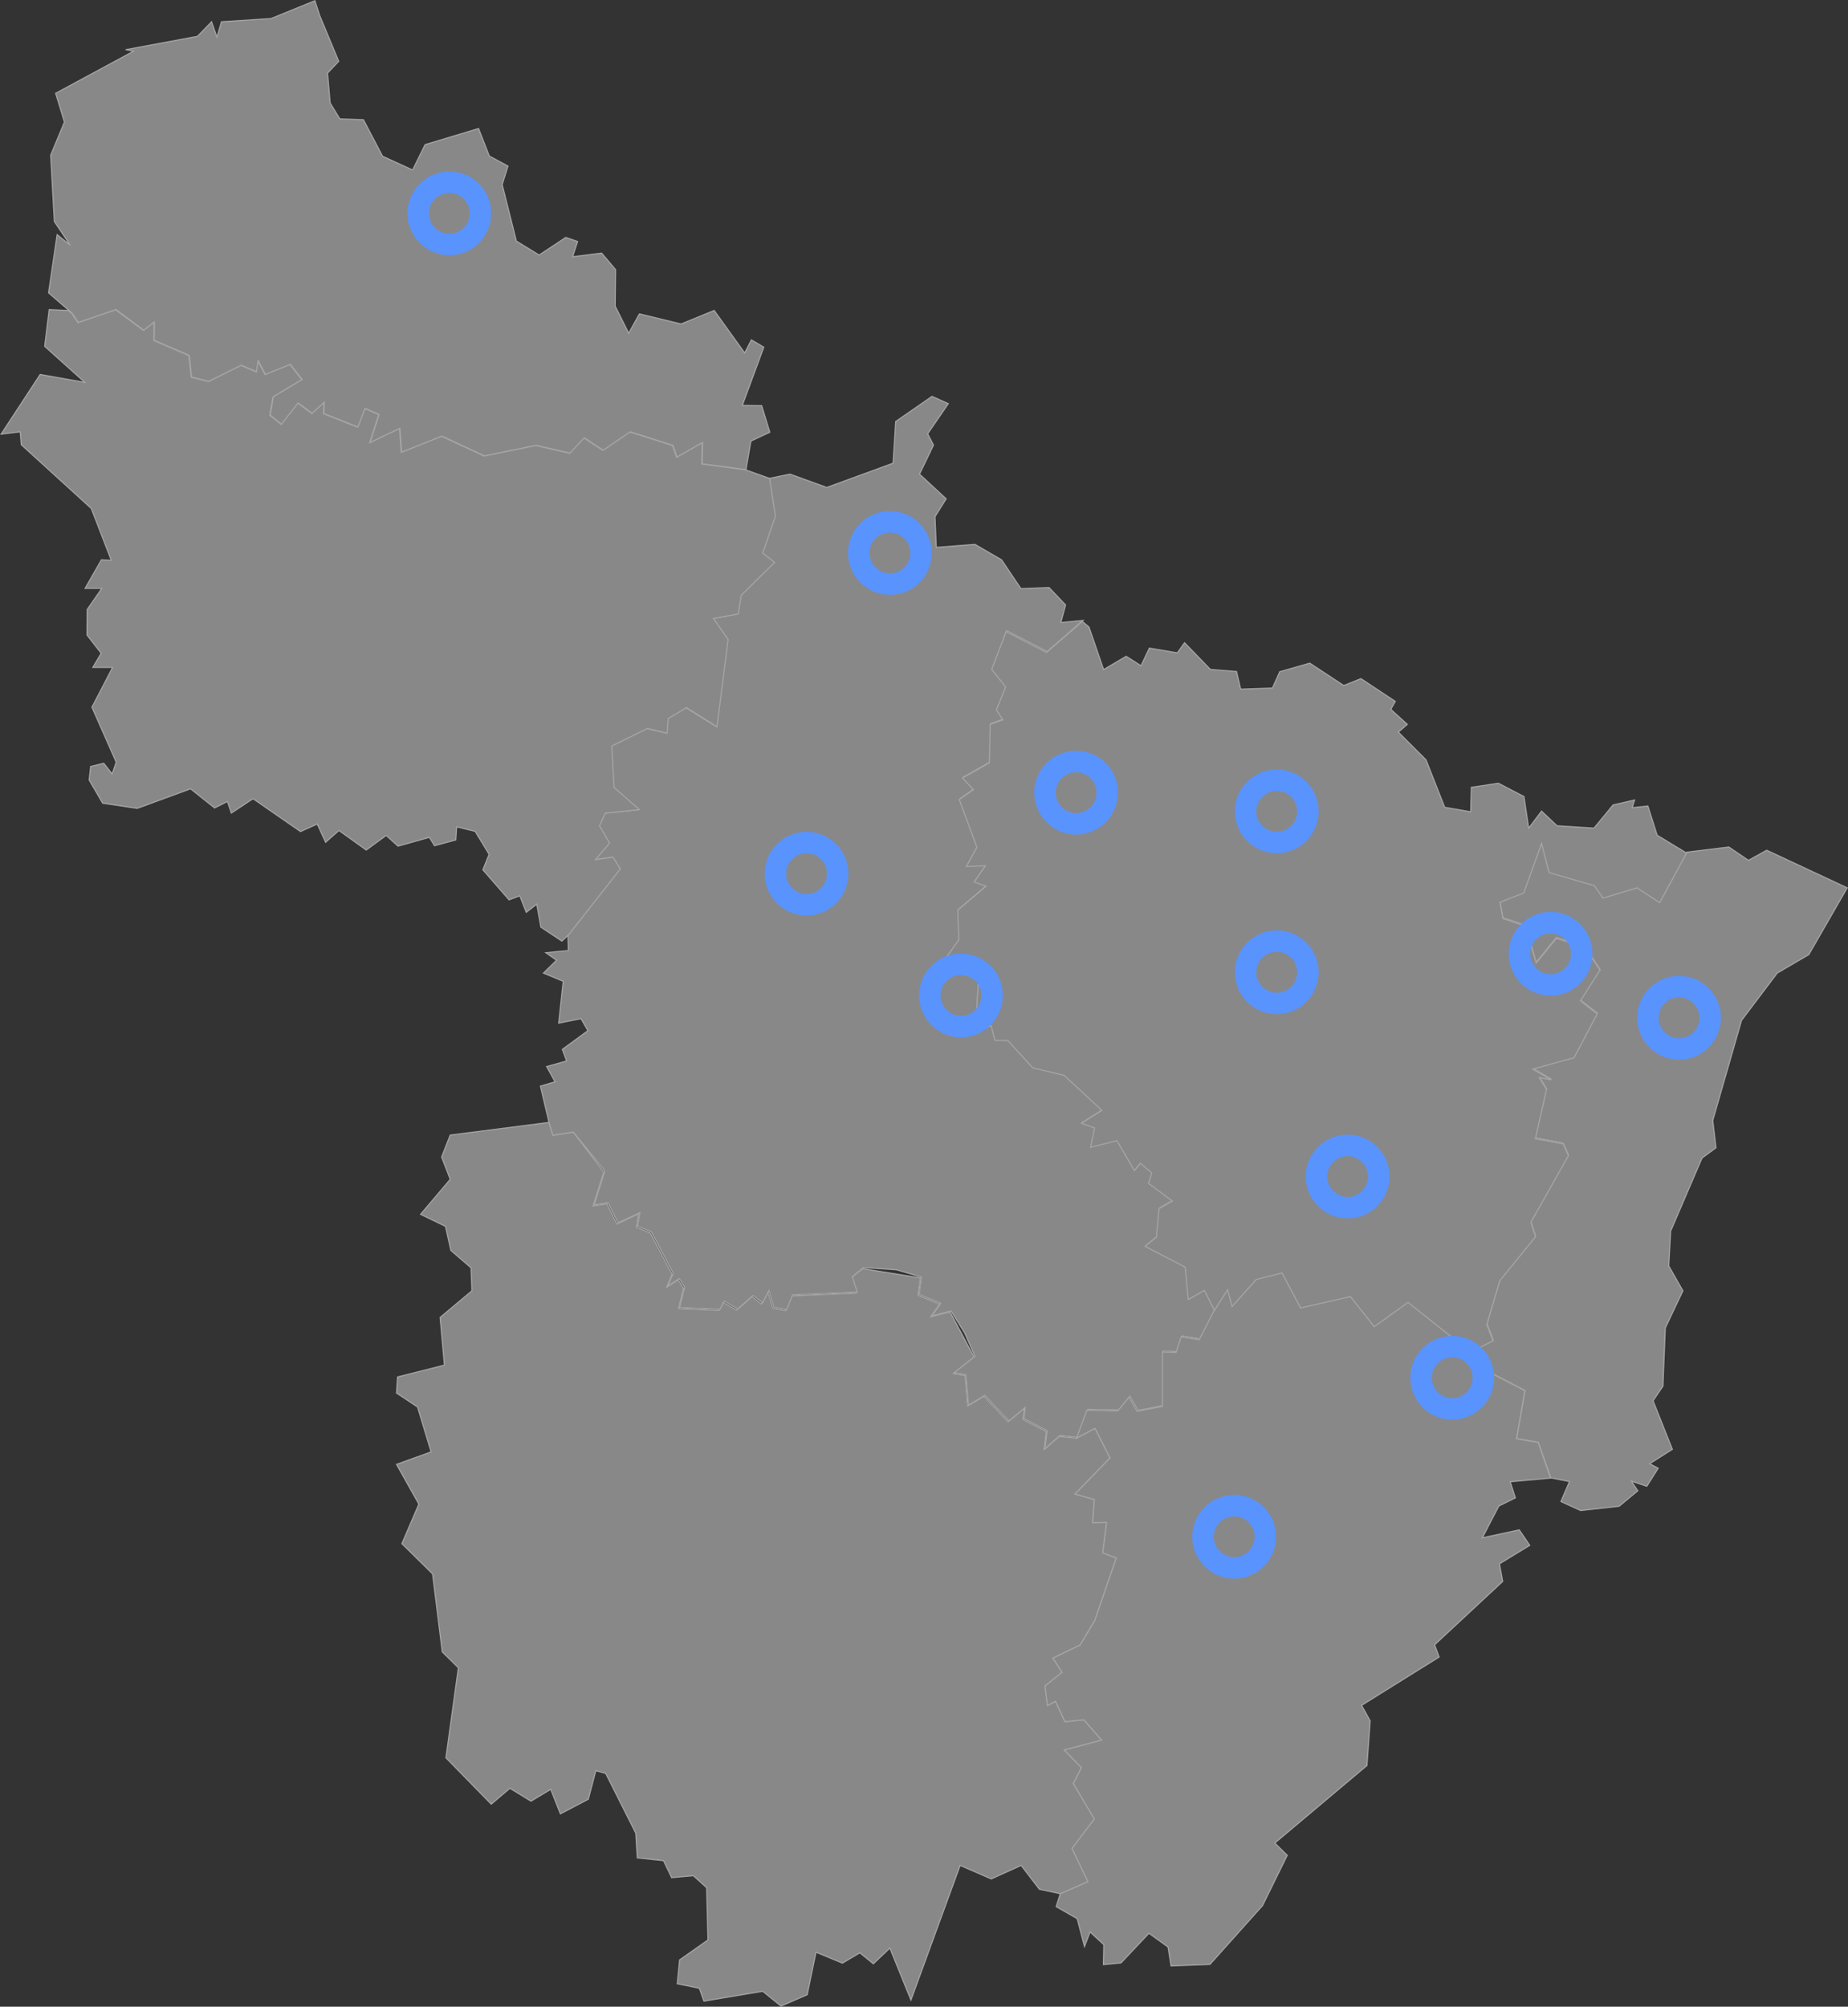 <svg id="Calque_1" data-name="Calque 1" xmlns="http://www.w3.org/2000/svg" viewBox="0 0 860.36 934.22"><rect x="0" y="0" width="860.36" height="934.22" fill="#333333" stroke="none"/><defs><style>.cls-1{opacity:0.56;}.cls-2{fill:#ccc;stroke:#fff;stroke-width:0.5px;}.cls-3{fill:none;stroke:#5993fd;stroke-width:10px;}</style></defs><g id="Calque_1-2" data-name="Calque 1"><g class="cls-1"><path id="FR-A" class="cls-2" d="M1169.8,628.7l10.5-5.2-2.9-7.6,6-20.3L1200,575l-2.2-6.7,17.5-31-2.4-5.5-13-2.4,5.2-23-3.4-5.5,5.6,1.1-8.6-5,19.2-5.3,10.8-20.4-7.8-6.1,9.1-14.3-6.9-10.4-13.4-4.4-9.4,11.5-3.4-11.3,5.5-3.5-17.6-5.9-1.4-7.6,11.1-4.3,8.3-23.1,3.5,13.6,21.1,6.1,4,5.8,15.8-4.8,10.6,6.9,12.5-23.1h0L1290,394l9.1,6.2,8.5-4.7,37.5,17.5-17.9,31.1-14.7,8.6-16.6,22-13.4,46.6L1284,534l-6.5,4.8-14.6,34L1262,589l6.6,11.6-8.2,17.3-1.1,27.1-4.6,6.8,9,22.6-10.6,6.7,4,2.1-5.3,8.4-7.2-2.4,3,4.5-8.7,7.2-17.9,2-9.2-4.2,4-9.3-8.7-1.7h0l-5.8-16.6-10.1-1.7,3.9-22.4-21.4-11.1Z" transform="translate(-485.1 0.33)"/><path id="FR-D" class="cls-2" d="M694.7,528.1l-4,10.2,4,10.4L680.9,565h0l11.6,5.6,2.5,11.2,9.4,8.1.4,10.7L690,613l2,22.2-21.8,5.5-.5,7.5,9.8,6.5,6.3,20.9-16.1,5.8,10.4,18.5-7.9,18.4,14.3,14.1,4.5,36.3,7.5,7.4L692.7,818h0l21.1,21.6,8.7-7.4,9.8,6,9.2-5.5,4.5,11.4,13-6.8,3.5-13.3,4.6,1.3,14,27.8.7,11.5,12.2,1.3,3.8,7.9,10.1-.9,6.2,5.6.6,24.3-13.2,9.3h0l-1.1,11.1,10.3,2.1,2.1,6,27.4-4.6,8.5,6.9,12.2-5.3,4.1-19.8,12.3,5.1,8.1-4.8,6.3,5.1,7.7-7.3,9.8,24.2,22.9-62.7,14.5,6.3,13.9-6.3,8.5,11.1,9.8,2.1h0l12.9-5.6-7.4-15.5,10.4-13.7L984.8,830l3.8-7.4-8-8.2,17.4-4.6-8.3-9.5-8.8.9-4.4-9.5-3.7,2-1.2-9.1,8-6.4-4.3-6.6,12.7-6.1,6.8-11.4,10-29.1-6.3-2.4,1.8-14.2-6.5.1.8-10.7-9-2.6,16.3-16.8-7-13.8-8.6,4.6h0l-8.2-.8-6.9,6.1,1-8.4-10.8-5.6.6-5.2-7.6,6.3-11.2-11.9-7.6,4.5-1.2-14.1-5.4-1,9.6-7.6-11.2-21.1-9,2.3,4.2-5.9-10.1-4.1,1.1-8.1-26.9-4.3-5.3,4.2,2.3,7.2L853.6,603l-2.7,6.8-6-1-2.3-7.8-3,5.7-4.4-3.4-7.2,6.3-6.3-3.7-1.9,3.8-18.8-.8,2.3-9.4-2.4-4.1-5.4,3.5,2.5-6-10.1-19.2-6.5-2.7,1.1-6.3-10.2,4.8-4.6-9.4-6.5,1,5-15.8L752,526.7l-9.5,1.5-1.8-6Z" transform="translate(-485.1 0.33)"/><path id="FR-G" class="cls-2" d="M919,184.2l7.6,3.4-9.6,14,2.7,5.3-6.5,13.5,12.4,11.5-5.2,8.3.6,14.3,18-1.4,12.4,7.2,9,13.4,13.1-.5,7.7,8.1-2.2,8.2,10.3-1h0L972.6,303l-18.8-9.7-6.7,17.6,6.5,8.2-4.3,10.6,3,4.7-5.9,2.1-.4,17.9-12.5,7.1,5.1,5.4-6.6,4.6,8.2,22.2-4.9,9,8.9-.4-5.3,7.6,5.6,1.9L931.4,423l.5,13.8-5.9,8.3,15,10.8-1.4,24,7.3-3.2,1.8,6.9,6,.1,11.6,12.7,14.6,3.5,17.6,16.3-9.5,6,6.1,2.2-1.9,9,12.3-3.1,8.1,13.9,2.8-3.4,5.3,4.5-1.5,4.9,11.1,8.2-6.2,3.5-1.2,13.3-5.3,4.3,18.7,9.7,1.4,15.1,7.5-4.3,4.7,9.3h0l-7.1,13.7-8.4-1.4-2.4,7.3-6.3-.2V654l-11.8,2.3-3.7-6.6-5.3,6.4-14.4-.3-4.8,13h0l-8.2-.8-6.9,6.1,1-8.4-10.8-5.6.6-5.2-7.6,6.3-11.2-11.9-7.6,4.5-1.2-14.1-5.4-1,9.6-7.6-4.8-10.9h0L927.9,610l-9,2.3,4.2-5.9L913,602.3l1.1-8.1-11.7-3.4-15.2-1-5.3,4.2,2.3,7.2-30.1,1.3-2.7,6.8-6-1-2.3-7.8-3,5.7-4.4-3.4-7.2,6.3-6.3-3.7-1.9,3.8-18.8-.8,2.3-9.4-2.4-4.1-5.4,3.5,2.5-6-10.1-19.2-6.5-2.7,1.1-6.3L772.8,569l-4.6-9.4-6.5,1,5-15.8L752,526.7l-9.5,1.5-1.8-6h0l-4-16.9,6.8-2-3.9-7.1,9.3-2.6-2-5.4,11.9-8.7-3.2-5.6L745.2,476l2.1-19.5-9.2-3.8,6.1-6-5-3.5,10.5-1-.2-7.2h0l24.2-30.8-3.4-5.5-8.2,1.2,6.6-7.7-4.7-8.1,2.7-5.9,15.8-1.6-11.8-10.3L769.6,347l16.6-8.2,9.2,2.2.5-6.8,8.5-5.1,14.2,8.9,5.2-40.6-6.8-9.8,11.5-2.1,1.4-8.7,15.5-15.3-5.5-4.4,5.9-17.1-2.7-17.6h0l9.8-2,17.1,6.2,30.9-11.3,1.2-19.4Z" transform="translate(-485.1 0.33)"/><path id="FR-I" class="cls-2" d="M1050.6,609.3l6.1-9.6,2.1,7.8,11.3-12.6,12-3,8.6,16.3,23.2-5.3,11.1,14,15.7-11.3,29.1,23.1h0l3.8,7.3,21.4,11.1-3.9,22.4,10.1,1.7,5.8,16.6h0l-18.8,1.7,2.4,7.5-7.7,3.8-7.7,14.8,17.2-3.7,4.9,7.2-14.1,8.6,1.5,8.2L1153,765.4l2.1,5.7L1119,793.6l4,7.2-1.5,20.8-42.9,36.1,5.8,5.7-11.5,23.4h0l-24.5,27.4-18.1.7-1.4-8.8-8.9-6.4-13,13.8-8.2.8.2-9.3-6.4-5.9-2.6,6.8-3.4-13-9.8-5.6,1.9-6h0l12.9-5.6-7.4-15.5,10.4-13.7L984.8,830l3.8-7.4-8-8.2,17.4-4.6-8.3-9.5-8.8.9-4.4-9.5-3.7,2-1.2-9.1,8-6.4-4.3-6.6,12.7-6.1,6.8-11.4,10-29.1-6.3-2.4,1.8-14.2-6.5.1.8-10.7-9-2.6,16.3-16.8-7-13.8-8.6,4.6h0l4.8-13,14.4.3,5.3-6.4,3.7,6.6,11.8-2.3V629.1l6.3.2,2.4-7.3,8.4,1.4Z" transform="translate(-485.1 0.33)"/><path id="FR-M" class="cls-2" d="M992.1,291.6l6.8,19.8,10.5-6.2,6.9,4.4,3.9-8.2,13,2.2,3.4-4.7,12,12.4,12.2,1,1.9,8.2,14.8-.5,3.4-7.6,14-4,15.8,10.4,8-3.2,16,10.6-2.1,3.7,7.7,7-4.2,3.6,12.9,12.9,8.7,22.1,12.1,2.1.3-11.4,12.6-1.9,11.9,6.2,2.2,14.7,6-7.9,7.2,6.8,17.2,1.1,8.9-10.8,10-2.3-1.1,3.6,7.3-.8,4.3,13.6,13.7,8.3h0l-12.5,23.1-10.6-6.9-15.8,4.8-4-5.8-21.1-6.1-3.5-13.6-8.3,23.1-11.1,4.3,1.4,7.6,17.6,5.9-5.5,3.5,3.4,11.3,9.4-11.5,13.4,4.4,6.9,10.4-9.1,14.3,7.8,6.1-10.8,20.4-19.2,5.3,8.6,5-5.6-1.1,3.4,5.5-5.2,23,13,2.4,2.4,5.5-17.5,31,2.2,6.7L1183.3,596l-6,20.3,2.9,7.6-10.5,5.2h0L1140.6,606l-15.7,11.3-11.1-14-23.2,5.3-8.6-16.3-12,3-11.3,12.6-2.1-7.8-6.1,9.6h0l-4.7-9.3-7.5,4.3-1.4-15.1-18.7-9.7,5.3-4.3,1.2-13.3,6.2-3.5-11.1-8.2,1.5-4.9-5.3-4.5-2.8,3.4-8.1-13.9-12.3,3.1,1.9-9-6.1-2.2,9.5-6-17.6-16.3-14.6-3.5-11.6-12.7-6-.1-1.8-6.9-7.3,3.2,1.4-24-15-10.8,5.9-8.3-.5-13.8,13.2-11.2-5.6-1.9,5.3-7.6-8.9.4,4.9-9-8.2-22.2,6.6-4.6-5.1-5.4,12.5-7.1.4-17.9,5.9-2.1-3-4.7,4.3-10.6-6.5-8.2,6.7-17.6,18.8,9.7L989,289h0Z" transform="translate(-485.1 0.33)"/><path id="FR-O" class="cls-2" d="M633.9,6.8l8.9,21.4-5.2,5.5,1.2,13.9,4.5,7.4,11,.4,8.9,17,14,6.4L683,67l24.9-7.5,5,12.8,8.7,4.7-2.7,8.6,6.6,26.3,10.6,6.5,12.4-8.2,5.5,1.9-2.3,7.1,13.5-1.7,6.5,7.7-.2,17,6.3,12.6,5-9,19.4,4.7,15.4-6.3L831.8,164l3.1-6.1,5.8,3.4-10,27.1,9,.1,3.8,12.4-8.8,4.1-2.3,13.3h0L812,215.6l.2-9.9-11.9,6.8-1.9-5.5-19.8-6.3L766,209.3l-8.8-5.8-6.6,7.1L734.7,207l-24,4.9-19.8-9.2-18.8,7.5-.8-11.1-13.9,6.6,4.2-13.1-6.4-2.8-3.3,8.7-16-6.3.2-5.2-5.6,5.1-6.5-4.8-7.8,9.9-5.3-4.3,1.5-8.6,13.4-8-5.5-7L608.7,174l-3.3-6.3-.7,5.1-7.2-3.1-15.1,7.5-8.1-2-1.1-10.1-16.3-7,.1-8.5-4.9,3.8-13-9.6-17.5,6-2.9-4.3h0l-11-9.5,4-27.1,6.1,4.9-7.4-11-1.7-30.9,6.4-15.4L511,43.1l36.3-19.6-3.7-.7L577,16.6l6.6-6.8,2.5,7.2,2.1-7.2,23.1-1.5L631.7,0Z" transform="translate(-485.1 0.33)"/><path id="FR-S" class="cls-2" d="M516.7,144.2l1.8,1.4h0l2.9,4.3,17.5-6,13,9.6,4.9-3.8-.1,8.5,16.3,7,1.1,10.1,8.1,2,15.1-7.5,7.2,3.1.7-5.1,3.3,6.3,11.6-4.7,5.5,7-13.4,8-1.5,8.6,5.3,4.3,7.8-9.9,6.5,4.8,5.6-5.1-.2,5.2,16,6.3,3.3-8.7,6.4,2.8-4.2,13.1,13.9-6.6.8,11.1,18.8-7.5,19.8,9.2,24-4.9,15.9,3.6,6.6-7.1,8.8,5.8,12.6-8.6,19.8,6.3,1.9,5.5,11.9-6.8-.2,9.9,20.4,2.7h0l11.2,4h0l2.7,17.6-5.9,17.1,5.5,4.4-15.5,15.3-1.4,8.7-11.5,2.1,6.8,9.8L818.9,338l-14.2-8.9-8.5,5.1-.5,6.8-9.2-2.2L769.9,347l1.1,19.3,11.8,10.3-15.9,1.6-2.7,5.9,4.7,8.1-6.6,7.7,8.2-1.2,3.4,5.5L749.7,435h0l-3,2.8-9.8-6.5L735,420.6l-4.9,3.8-3-7.7-5,1.9-12.2-14,2.9-7.2-6.5-10.7-8.6-2.1-.4,6.1-9.9,2.7-2.4-3.9-14.6,4.1-5.5-5-9.3,6.8-12.7-9.1-6.2,5.5-3.9-8.5-7.8,3.5-22.1-15.3-10.1,6.7-1.8-5.4-6,3-11.2-8.9L549,376l-16.1-2.4-6.3-10.8h0l.7-6.3,6.1-1.5,3.9,5,1.9-5.5-11.3-25.6,9.6-18.5h-9.2l3.9-6.6-6.6-8.5.1-11.9,6.8-9.8h-7.8l7.6-13.3,4.6.2-9.3-24.1L495,206.7l-.5-6-8.9,1.1h0L503.8,174l20.8,3.7-18.7-16.8,2.1-17.1Z" transform="translate(-485.1 0.33)"/></g><circle id="besancon" class="cls-3" cx="574.6" cy="715.43" r="14.5"/><circle id="nancy" class="cls-3" cx="594.4" cy="452.63" r="14.5"/><circle id="mourmelon" class="cls-3" cx="375.5" cy="406.73" r="14.5"/><circle id="metz" class="cls-3" cx="594.4" cy="377.73" r="14.5"/><circle id="stdizier" class="cls-3" cx="447.4" cy="463.43" r="14.5"/><circle id="strasbourg" class="cls-3" cx="781.7" cy="473.83" r="14.5"/><circle id="lille" class="cls-3" cx="209.2" cy="99.33" r="14.5"/><circle id="charleville" class="cls-3" cx="414.3" cy="257.43" r="14.5"/><circle id="belfort" class="cls-3" cx="676.1" cy="641.43" r="14.5"/><circle id="luxieul" class="cls-3" cx="627.4" cy="547.73" r="14.5"/><circle id="phalsbourg" class="cls-3" cx="721.9" cy="444.03" r="14.5"/><circle id="verdun" class="cls-3" cx="501" cy="369.03" r="14.5"/></g></svg>